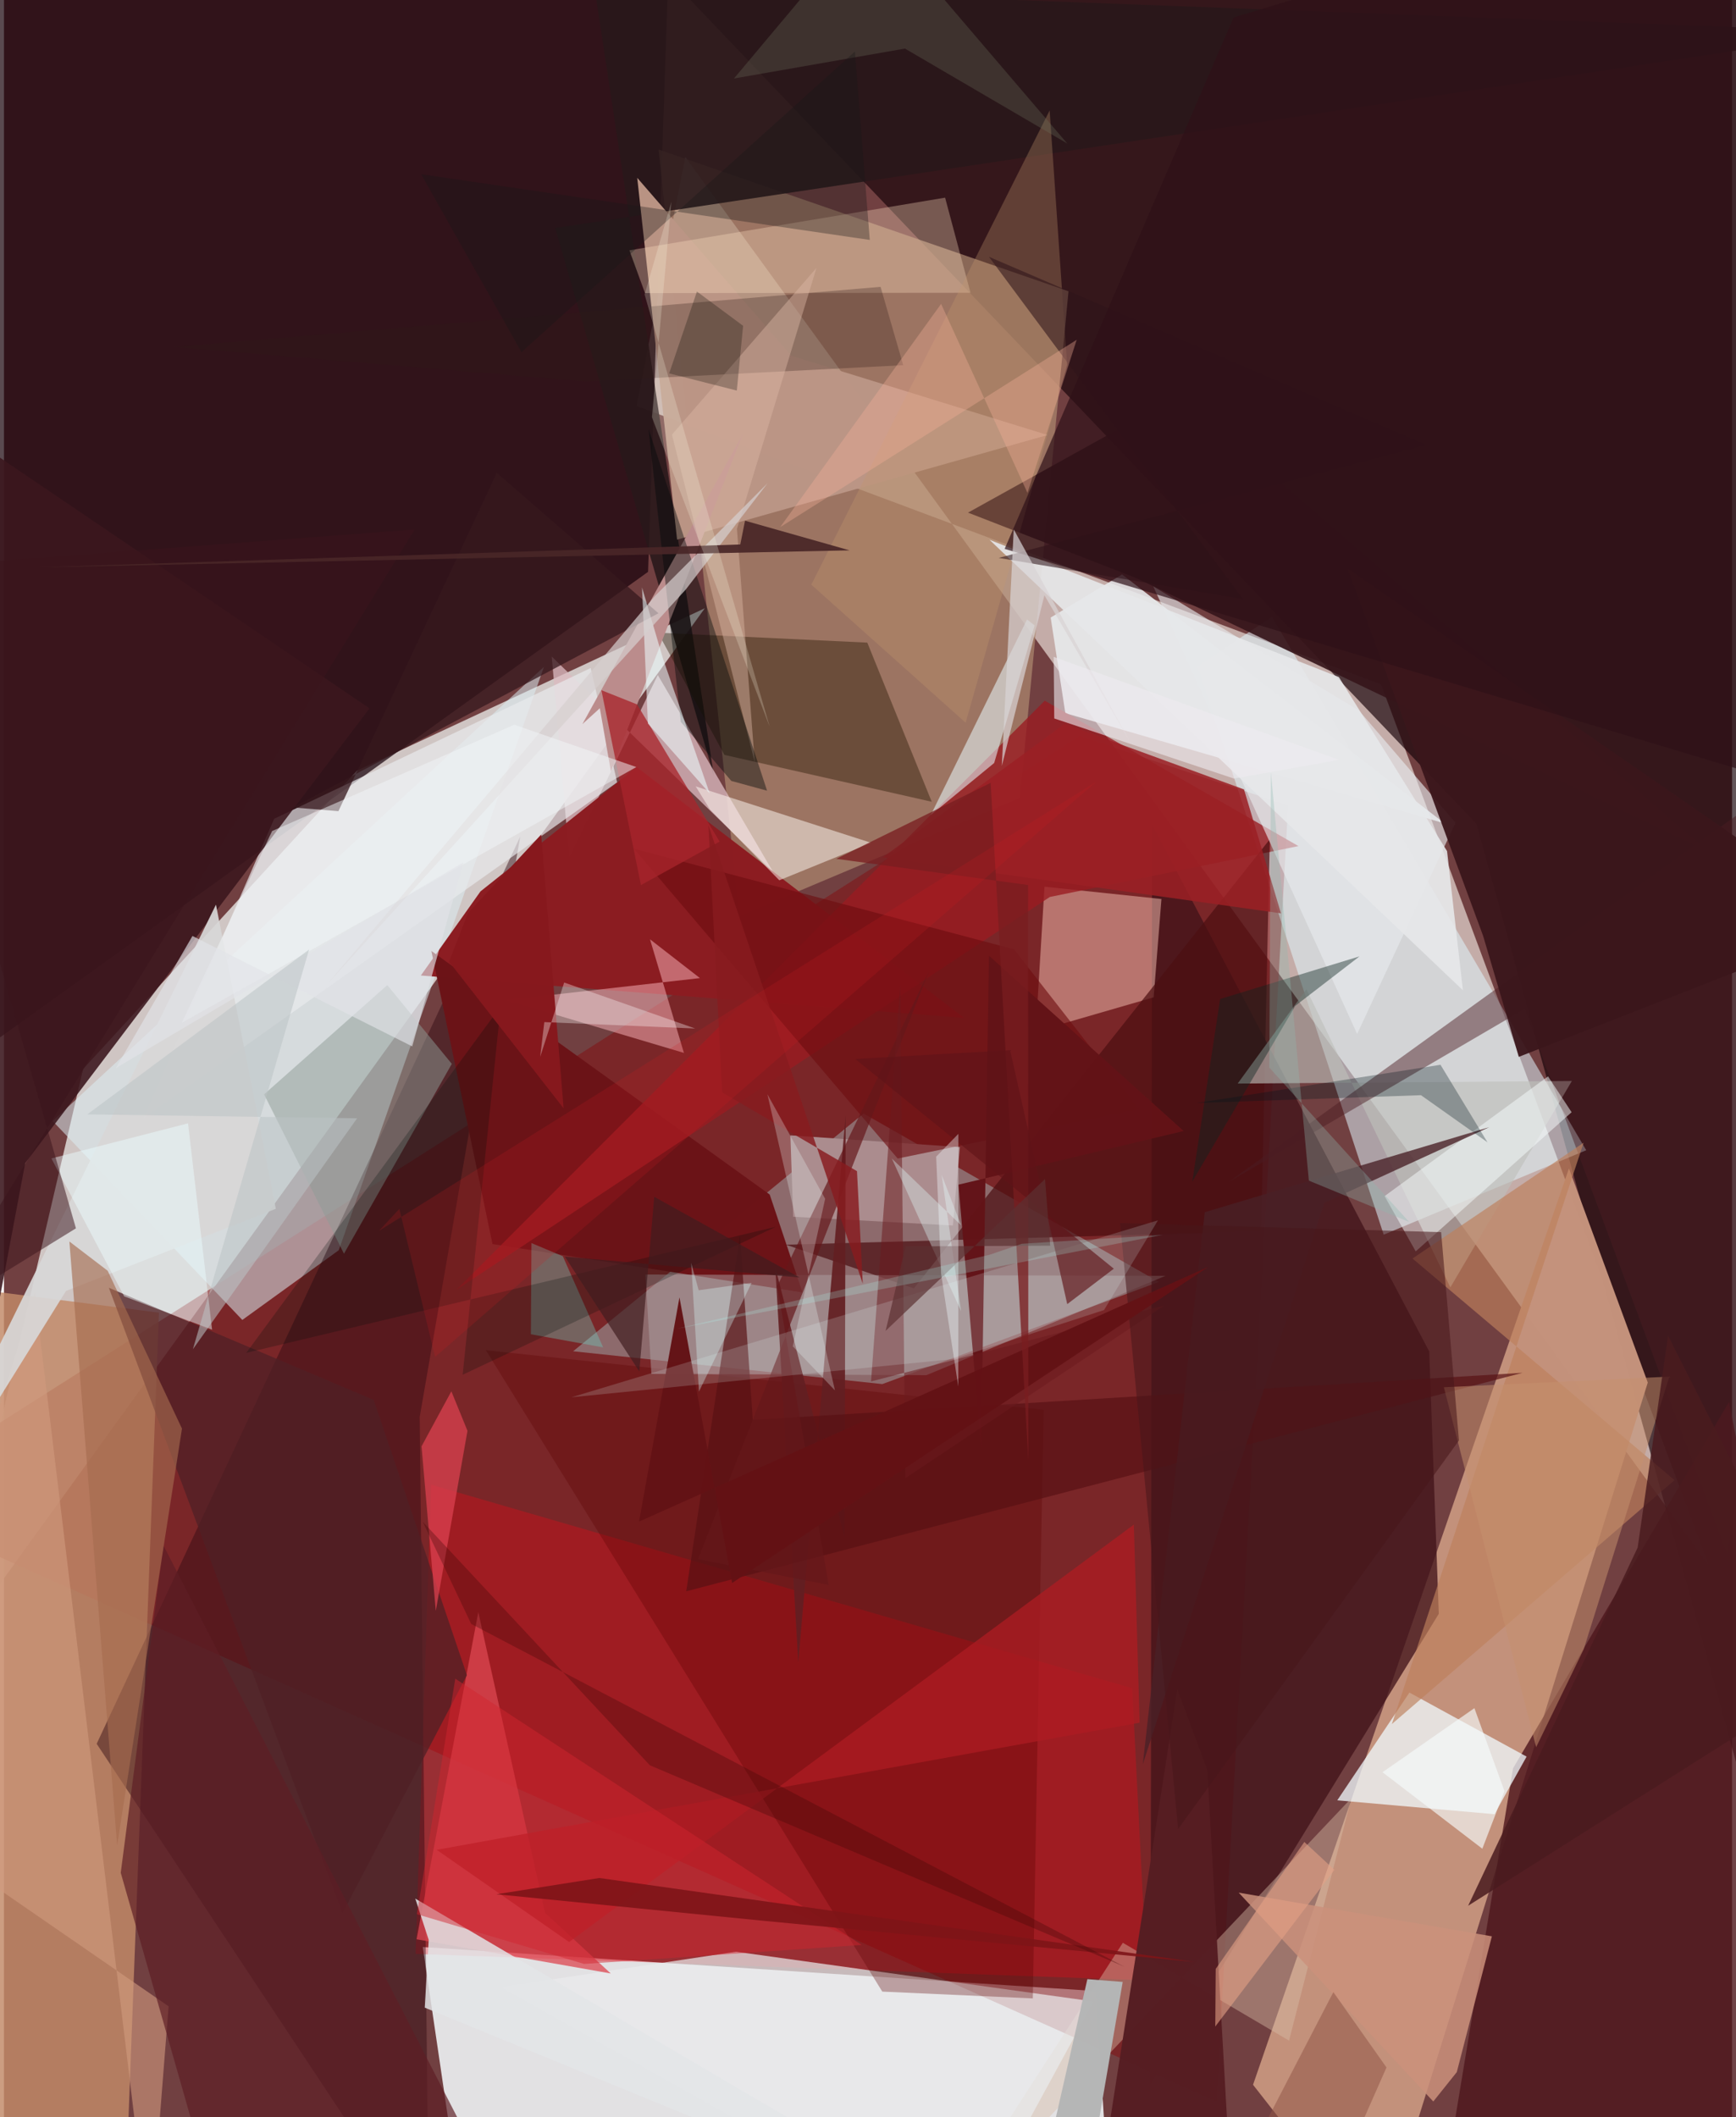 <svg xmlns="http://www.w3.org/2000/svg" width="228" height="278" viewBox="0 0 836 1024"><path fill="#714041" d="M0 0h836v1024H0z"/><path fill="#edefec" fill-opacity=".757" d="M38.31 517.04l-66.638 285.564 367.38-508.41-168.31 78.54z"/><path fill="#e6e6e8" fill-opacity=".969" d="M528.284 963.007l6.971 111.244-312.348 4.962-20.284-137.503z"/><path fill="#eadfd7" fill-opacity=".682" d="M329.616 75.924L306.03 196.332l360.173 134.673 158.49 426.034z"/><path fill="#19020a" fill-opacity=".714" d="M-2.227 501.987l313.829-225.41L323.06-62-60.7 1.247z"/><path fill="#190309" fill-opacity=".675" d="M837.993 852.492L898-60.559 272.96-62l439.354 460.455z"/><path fill="#c4927c" fill-opacity=".996" d="M795.235 668.684l-38.127-103.572-152.838 443.217L665.091 1086z"/><path fill="#830c11" fill-opacity=".506" d="M-62 726.28l648.572 289.926 34.663-626.617-100.786-33.512z"/><path fill="#ae8a71" fill-opacity=".702" d="M316.707 72.312l198.296 68.56-23.498 245.041-135.78 57.227z"/><path fill="#c18968" fill-opacity=".831" d="M-62 617.352l136.985 17.533-16.839 445.243-89.832 5.872z"/><path fill="#b4f4f4" fill-opacity=".333" d="M415.88 538.571l142.81 81.466-133.76 49.394-149.578-15.876z"/><path fill="#401319" fill-opacity=".765" d="M694.13 780.547L554.692 1007.52l.749-608.7L689.5 653.66z"/><path fill="#e1f8ff" fill-opacity=".525" d="M765.465 556.324l-97.991 40.84-90.068-274.915 36.016-23.918z"/><path fill="#dbeff4" fill-opacity=".533" d="M23.563 542.22l91.755 96.186 46.646-33.718 99.278-282.165z"/><path fill="#ff0715" fill-opacity=".278" d="M552.99 957.862l-353.852-12.823 7.508-226.95 339.16 98.46z"/><path fill="#4e171d" fill-opacity=".812" d="M834.535 678.067L898 1000.498 691.956 1086l38.1-230.735z"/><path fill="#f4beb2" fill-opacity=".514" d="M556.2 482.362l3.762-47.542-56.575-5.953-4.249 70.019z"/><path fill="#f0fafd" fill-opacity=".753" d="M721.058 877.458l-76.036-6.711 34.907-52.108 56.689 30.966z"/><path fill="#310912" fill-opacity=".459" d="M201.133 685.28l4.504 400.72L44.854 843.422l204.888-438.745z"/><path fill="#29181a" fill-opacity=".894" d="M285.438-7.678L898 15.425 266.652 110.27l76.779 264.98z"/><path fill="#dbbbc0" fill-opacity=".761" d="M273.464 414.786l-8.462-97.235 107.045 104.105-55.745-95.176z"/><path fill="#e8eaed" fill-opacity=".886" d="M540.902 277.835l156.04 120.415-183.48-53.315-7.087-46.254z"/><path fill="#8c1d22" fill-opacity=".996" d="M201.68 471.822l28.855-40.692 75.535-60.137 158.397 121.325z"/><path fill="#36151b" fill-opacity=".914" d="M547.541 279.482l-81.153-31.542 102.426-56.843 256.204 221.2z"/><path fill="#dabda7" fill-opacity=".424" d="M446.906 1086L651.82 869.727l-30.128 117.246-80.41-47.32z"/><path fill="#6c1418" fill-opacity=".996" d="M370.451 577.757l-163.68-117.828L236.337 601.7l149.967 23.403z"/><path fill="#bb9585" fill-opacity=".984" d="M504.881 210.403l-179.244 50.605L306.354 86.01l74.554 86.058z"/><path fill="#991b21" fill-opacity=".788" d="M505.975 433.83l120.271-24.612-122.737-70.323-284.641 284.947z"/><path fill="#231500" fill-opacity=".404" d="M417.659 310.814l-101.27-4.805 32.159 59.115 100.291 22.663z"/><path fill="#4c0e11" fill-opacity=".714" d="M378.256 602.019l229.926-6.455 4.206-189.638L440.2 623.144z"/><path fill="#e9eaee" fill-opacity=".682" d="M283.84 323.095l12.799 55.295L67.502 540.8l63.236-144.795z"/><path fill="#3b171e" fill-opacity=".886" d="M-62 180.613l238.867 161.984L10.27 562.573l-33.797 179.526z"/><path fill="#feb9be" fill-opacity=".494" d="M243.014 483.677l93.671-10.609-24.153-18.767 16.416 54.95z"/><path fill="#eaebed" fill-opacity=".71" d="M354.107 943.972l-113.703 17.113L462.922 1086l64.24-117.94z"/><path fill="#bebfba" fill-opacity=".627" d="M699.728 622.671l-69.64-144.228-33.255 45.637 161.665-1.235z"/><path fill="#5b0000" fill-opacity=".314" d="M497.731 966.56l5.232-284.691-269.821-28.811 191.77 310.213z"/><path fill="#bb8c8c" d="M279.843 350.207l77.656-140.378-63.87 163.324-5.36-30.6z"/><path fill="#dc4752" fill-opacity=".753" d="M229.475 779.734l32.291 145.413 31.775 29.344-93.941-16.536z"/><path fill="#e7f7fc" fill-opacity=".557" d="M479.037 369.036l-30.67 25.187 46.564-94.593 3.67 2.851z"/><path fill="#e8ebed" fill-opacity=".631" d="M654.633 500.094l-98.621-216.472 99.467 59.996 46.743 54.31z"/><path fill="#4f2025" fill-opacity=".757" d="M50.748 622.857L163.76 925.446l60.202-115.219-45.089-133.143z"/><path fill="#ffe1c4" fill-opacity=".325" d="M455.301 95.603l-152.737 25.468 7.558 20.694 157.467-.155z"/><path fill="#ab8c8e" d="M380.453 549.125l1.359 39.37 77.246 4.228 3.38-37.91z"/><path fill="#4c1c23" fill-opacity=".471" d="M898 351.21l-64.327 401.12-98.022-264.324-143.388 83.818z"/><path fill="#afa3a5" fill-opacity=".486" d="M313.211 664.5l133.053.623 115.686-48.057-251.62-.617z"/><path fill="#fff9f3" fill-opacity=".51" d="M419.564 407.656l-44.475 18.11-33.594-34.334-6.86-11.09z"/><path fill="#e3e5e8" fill-opacity=".831" d="M203.567 971.032L484.339 1086 198.98 918.279l6.5 19.977z"/><path fill="#631f22" fill-opacity=".925" d="M384.268 804.062l-11.128-191.18 33.534 130.68.524-204.278z"/><path fill="#8e9c96" fill-opacity=".502" d="M164.49 606.36l52.168-91.803-31.207-38.09L125.84 529.3z"/><path fill="#bd7f5c" fill-opacity=".667" d="M808.173 715.887L671.439 833.858l92.75-281.159-82.775 56z"/><path fill="#6d0c10" fill-opacity=".616" d="M432.353 560.337L304.796 410.492l183.808 48.64 60.33 77.236z"/><path fill="#561e23" fill-opacity=".992" d="M582.161 856.131L595.121 1086l-69.345-.611 41.864-268.277z"/><path fill="#301a18" fill-opacity=".282" d="M435.042 176.632L281.36 184.51 82.392 167.825l341.69-29.09z"/><path fill="#d09b7e" fill-opacity=".604" d="M70.528 1086L14.895 625.315-62 872.667l141.656 97.717z"/><path fill="#f7fdfe" fill-opacity=".498" d="M746.988 520.61l-79.077 57.917 15.06 26.725 75.413-67.305z"/><path fill="#cb907b" fill-opacity=".851" d="M597.33 915.405l122.485 21.12-16.972 65.683-11.37 14.214z"/><path fill="#ae1c22" fill-opacity=".741" d="M273.402 939.293l273.216-201.894 2.796 95.807-340.074 61.488z"/><path fill="#5e1e25" fill-opacity=".686" d="M251.108 1086l-149.5-22.102-45.111-158.106 20.65-158.33z"/><path fill="#c3966c" fill-opacity=".314" d="M390.575 282.783l74.668 66.765 49.1-173.035-8.465-123.098z"/><path fill="#37181e" fill-opacity=".757" d="M161.808 392.326l76.594-163.67 78.227 67.967-176.864 93.917z"/><path fill="#dcb9a7" fill-opacity=".435" d="M323.147 210.22l40.064 158.476-8.613-112.905 38.476-126.217z"/><path fill="#000909" fill-opacity=".416" d="M369.169 382.435l-57.347-174.967 15.611 141.693 24.442 28.547z"/><path fill="#581014" fill-opacity=".686" d="M356.104 597.419L330.06 769.654l404.57-105.673-372.357 22.755z"/><path fill="#d9d8d8" fill-opacity=".922" d="M-62 772.274l92.017-147.89 101.502-39.732-28.956-147.103z"/><path fill="#3b161c" fill-opacity=".953" d="M898 446.486l-165.165 64.68-17.243-58.462-65.58-177.761z"/><path fill="#621317" fill-opacity=".976" d="M476.53 462.27l94.184 84.76-108.968 25.954 11.003 127.407z"/><path fill="#db414f" fill-opacity=".745" d="M216.44 672.921l-14.43 26.638 6.9 79.574 15.33-87.1z"/><path fill="#b4b5b5" fill-opacity=".992" d="M526.853 1042.31l-31.18 39.909 28.454-124.98 17.085 1.35z"/><path fill="#a8252b" fill-opacity=".769" d="M346.216 407.04l-38.058 21.04-19.143-94.261 17.272 6.877z"/><path fill="#65171a" fill-opacity=".698" d="M374.082 622.119l24.901 144.455-63.21-12.48L447.5 469.726z"/><path fill="#6ecbbf" fill-opacity=".369" d="M255.193 601.24l15.17 6.349 19.493 44.092-34.944-6.353z"/><path fill="#a56c4f" fill-opacity=".635" d="M50.185 614.632l-18.538-14.168 23.11 292.143 31.365-201.643z"/><path fill="#edfdff" fill-opacity=".561" d="M318.853 318.642l22.566 65.134-29.9-33.82-2.84-65.853z"/><path fill="#c6906e" fill-opacity=".522" d="M764.24 797.674l41.443-131.849-109.094 5.143 44.633 174.091z"/><path fill="#e6e7e9" fill-opacity=".898" d="M705.798 478.958L476.799 261.094l168.968 66.365 52.363 84.197z"/><path fill="#492127" fill-opacity=".784" d="M580.925 586.292l137.612-41.117-79.83 36.613-87.768 271.541z"/><path fill="#2f1519" fill-opacity=".569" d="M599.423 289.747L481.21 269.845l207.012-54.635-211.7-90.993z"/><path fill="#ebfcfe" fill-opacity=".467" d="M89.06 543.316l11.62 99.808-42.515-16.117-35.21-66.708z"/><path fill="#3a151b" fill-opacity=".518" d="M34.821 594.098l-70.2 43.286 234.07-381.3-255.397 19.323z"/><path fill="#925747" fill-opacity=".537" d="M579.625 1086h51.203l38.005-86.049-25.7-36.45z"/><path fill="#2f1117" fill-opacity=".698" d="M829.083-62L898 389.63 484.107 265.463 594.845 8.443z"/><path fill="#6b191d" fill-opacity=".518" d="M561.359 631.388l-141.883 36.764 14.123-192.087 2.427 238.886z"/><path fill="#d5cecf" fill-opacity=".702" d="M329.9 285.055l-173.633 191.08 158.568-187.783 54.592-54.654z"/><path fill="#47161a" fill-opacity=".553" d="M695.262 595.953l8.623 100.732-135.856 187.96-28.08-293.085z"/><path fill="#9b2025" fill-opacity=".859" d="M599.905 381.816l17.872 59.929-192.653-27.072 88.022-64.563z"/><path fill="#010e0a" fill-opacity=".239" d="M117.229 654.32L240.31 486.718l-18.4 178.202 151.571-71.593z"/><path fill="#631215" fill-opacity=".98" d="M307.237 735.937l275.423-123.21-230.397 152.907-25.47-138.127z"/><path fill="#0d241f" fill-opacity=".42" d="M624.673 486.518l31.11-23.958-67.43 20.626-13.484 88.339z"/><path fill="#e2ffff" fill-opacity=".169" d="M459.258 657.342l-184.73 18.47 283.742-85.574-26.074 43.38z"/><path fill="#791d20" fill-opacity=".765" d="M495.571 706.723l-.133-278.674-92.786-12.666 74.685-36.739z"/><path fill="#d8d3d5" fill-opacity=".706" d="M488.508 256.056l55.89 102.09-41.061-70.23-20.605 82.555z"/><path fill="#6e6f5c" fill-opacity=".306" d="M353.159 37.966l82.718-14.47 78.5 45.9-94.665-110.774z"/><path fill="#5f1418" fill-opacity=".643" d="M536.922 613.624L411.817 512.187l74.937-4.25 27.629 122.825z"/><path fill="#d1252f" fill-opacity=".475" d="M414.951 940.701L218.34 811.913l-18.56 113.919 80.872 24.05z"/><path fill="#03151b" fill-opacity=".302" d="M694.962 515.002l22.725 37.49-32.173-22.789-108.483 3.777z"/><path fill="#161616" fill-opacity=".325" d="M201.836 84.26l48.525 86.085L411.68 24.912l7.174 91.136z"/><path fill="#7e1418" fill-opacity=".906" d="M368.539 929.133l-130.326-12.95 49.826-7.863 287.935 40.608z"/><path fill="#efebf0" fill-opacity=".6" d="M645.842 367.537l-138.014-49.846.276 29.802 86.905 29.07z"/><path fill="#e4a085" fill-opacity=".592" d="M643.642 904.38l-14.56-13.488-42.866 61.401-.215 27.86z"/><path fill="#87191e" fill-opacity=".996" d="M259.875 403.65l-35.37 37.915-9.17 23.566 55.41 70.935z"/><path fill="#f5af99" fill-opacity=".357" d="M518.963 164.337L375.53 254.943l77.834-107.96 41.779 91.395z"/><path fill="#4a1b1f" fill-opacity=".855" d="M805.05 646.036l82.164 162.48-178.887 113.225 82.013-173.25z"/><path fill="#f5fbfb" fill-opacity=".647" d="M666.896 857.162l48.298 37.004 10.706-27.89-14.541-40.1z"/><path fill="#fffcfc" fill-opacity=".333" d="M334.426 497.46l-73.01-3.111-2.007 16.812 11.602-35.957z"/><path fill="#871b1f" fill-opacity=".827" d="M347.447 528.336l-6.634-129.177 74.652 221.729-2.791-54.438z"/><path fill="#f2f5f8" fill-opacity=".506" d="M246.891 350.524l-117.159 51.409-43.69 92.755 219.88-123.698z"/><path fill="#492627" fill-opacity=".925" d="M409.099 266.19l-392.333 8.209 339.448-11.066 2.296-11.483z"/><path fill="#90bab0" fill-opacity=".325" d="M612.129 516.349l67.662 74.665-48.517-19.983-18.374-197.64z"/><path fill="#420807" fill-opacity=".329" d="M312.477 853.808l229.68 97.479-316.132-165.855-23.42-49.403z"/><path fill="#e0fcfd" fill-opacity=".353" d="M463.021 634.15l-9.394-65.921 9.434 24.43-33.513-32.308z"/><path fill="#5c3032" fill-opacity=".69" d="M436.2 602.834l69.936-.342-2.5-32.239-77.119 73.44z"/><path fill="#fefde5" fill-opacity=".227" d="M370.444 351.512l-60.525-209.076 12.97-44.857-9.433 104.187z"/><path fill="#e1e3e7" fill-opacity=".647" d="M222.26 417.073l-24.75 89.033-106.32-53.41-37.054 63.9z"/><path fill="#401d1f" fill-opacity=".682" d="M271.331 607.76l36.03 55.593 7.218-84.494 70.368 39.04z"/><path fill="#d9fefd" fill-opacity=".333" d="M336.223 673.043l25.489-52.595-25.625 3.605-3.63-13.256z"/><path fill="#0e0e04" fill-opacity=".275" d="M354.526 188.905l-32.72-8.315 13.432-39.571 22.344 16.562z"/><path fill="#eefcfc" fill-opacity=".267" d="M381.611 651.177l15.662-71.364-27.95-50.584 32.686 143.264z"/><path fill="#bbc3c4" fill-opacity=".545" d="M147.618 459.244L40.306 538.99l130.543 1.885-79.447 111.697z"/><path fill="#f2feff" fill-opacity=".376" d="M461.729 548.397l-10.744 11.032 2.372 56.632 8.323 54.578z"/><path fill="#cb1a24" fill-opacity=".192" d="M181.412 595.327l346.999-217.24-319.83 278.238-17.298-71.632z"/><path fill="#acfbf2" fill-opacity=".212" d="M560.37 597.286l-234.967 45.42 151.43-35.834 15.588-5.3z"/></svg>